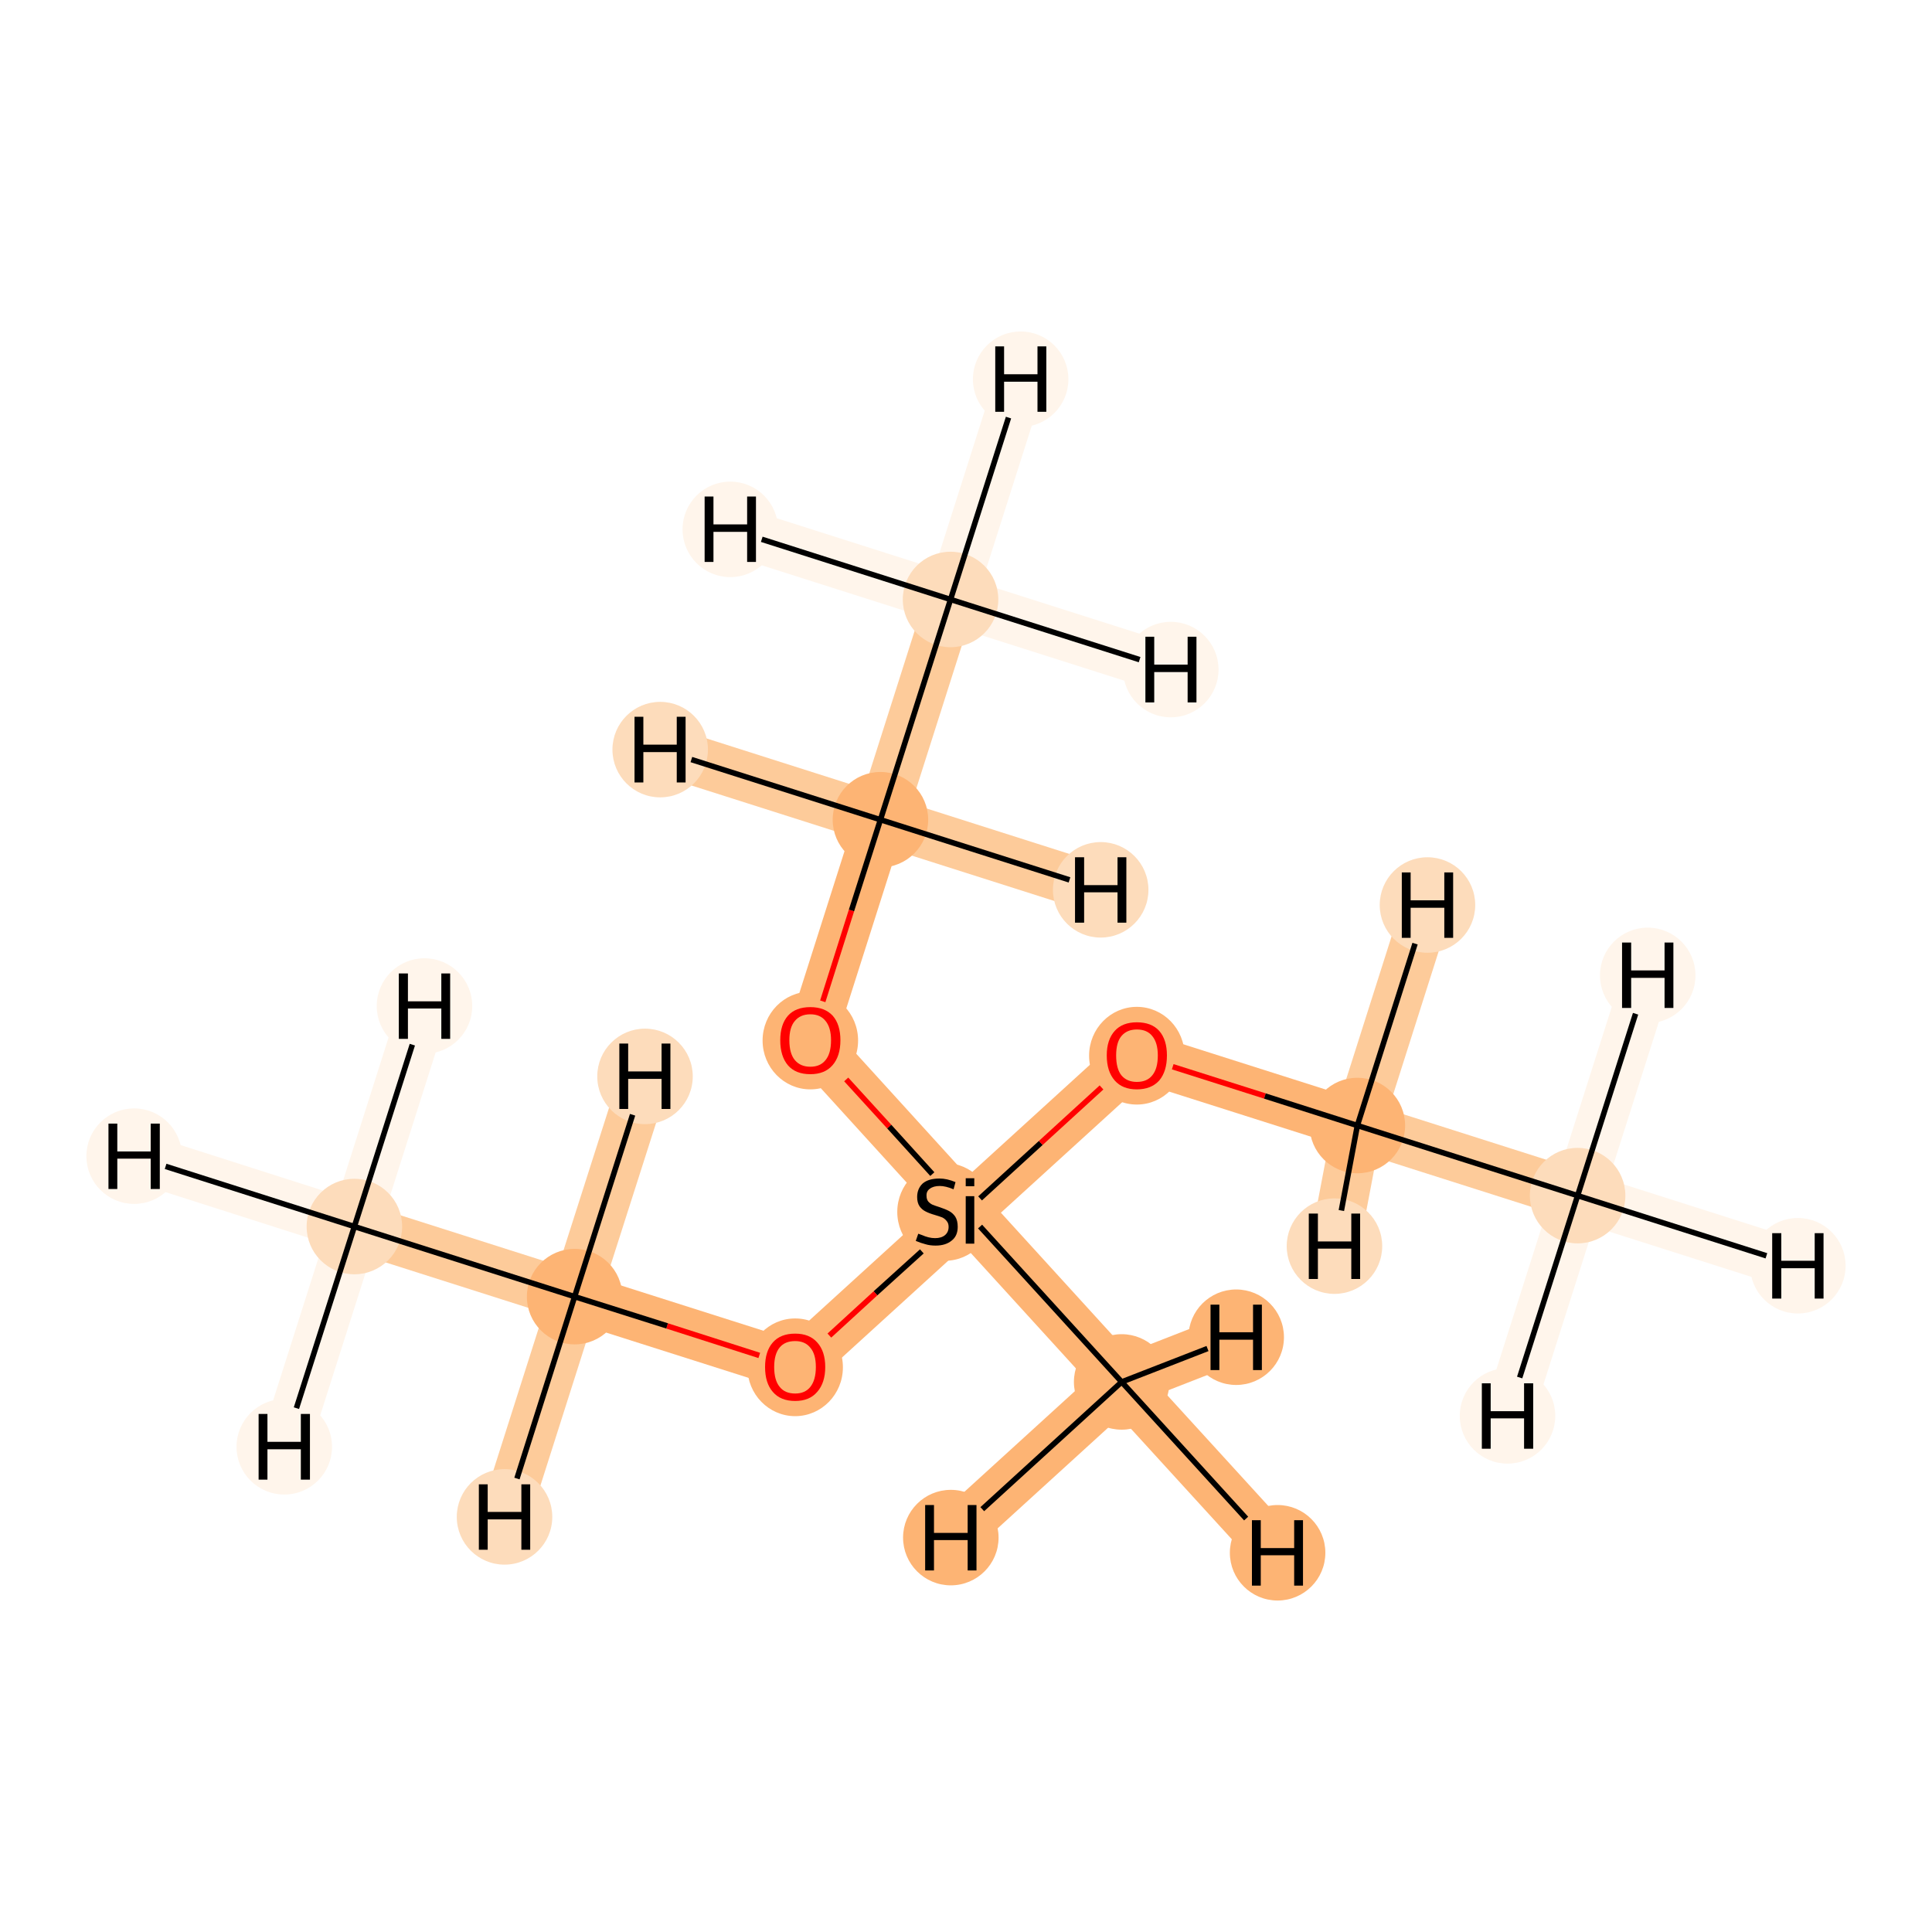 <?xml version='1.0' encoding='iso-8859-1'?>
<svg version='1.1' baseProfile='full'
              xmlns='http://www.w3.org/2000/svg'
                      xmlns:rdkit='http://www.rdkit.org/xml'
                      xmlns:xlink='http://www.w3.org/1999/xlink'
                  xml:space='preserve'
width='700px' height='700px' viewBox='0 0 700 700'>
<!-- END OF HEADER -->
<rect style='opacity:1.0;fill:#FFFFFF;stroke:none' width='700.0' height='700.0' x='0.0' y='0.0'> </rect>
<path d='M 344.4,217.2 L 319.0,297.0' style='fill:none;fill-rule:evenodd;stroke:#FDCB9A;stroke-width:17.9px;stroke-linecap:butt;stroke-linejoin:miter;stroke-opacity:1' />
<path d='M 344.4,217.2 L 369.8,137.4' style='fill:none;fill-rule:evenodd;stroke:#FFF5EB;stroke-width:17.9px;stroke-linecap:butt;stroke-linejoin:miter;stroke-opacity:1' />
<path d='M 344.4,217.2 L 424.2,242.6' style='fill:none;fill-rule:evenodd;stroke:#FFF5EB;stroke-width:17.9px;stroke-linecap:butt;stroke-linejoin:miter;stroke-opacity:1' />
<path d='M 344.4,217.2 L 264.6,191.8' style='fill:none;fill-rule:evenodd;stroke:#FFF5EB;stroke-width:17.9px;stroke-linecap:butt;stroke-linejoin:miter;stroke-opacity:1' />
<path d='M 319.0,297.0 L 293.6,376.8' style='fill:none;fill-rule:evenodd;stroke:#FDB474;stroke-width:17.9px;stroke-linecap:butt;stroke-linejoin:miter;stroke-opacity:1' />
<path d='M 319.0,297.0 L 239.2,271.6' style='fill:none;fill-rule:evenodd;stroke:#FDCB9A;stroke-width:17.9px;stroke-linecap:butt;stroke-linejoin:miter;stroke-opacity:1' />
<path d='M 319.0,297.0 L 398.8,322.4' style='fill:none;fill-rule:evenodd;stroke:#FDCB9A;stroke-width:17.9px;stroke-linecap:butt;stroke-linejoin:miter;stroke-opacity:1' />
<path d='M 293.6,376.8 L 350.0,438.8' style='fill:none;fill-rule:evenodd;stroke:#FDB474;stroke-width:17.9px;stroke-linecap:butt;stroke-linejoin:miter;stroke-opacity:1' />
<path d='M 350.0,438.8 L 411.9,382.4' style='fill:none;fill-rule:evenodd;stroke:#FDB474;stroke-width:17.9px;stroke-linecap:butt;stroke-linejoin:miter;stroke-opacity:1' />
<path d='M 350.0,438.8 L 288.1,495.2' style='fill:none;fill-rule:evenodd;stroke:#FDB474;stroke-width:17.9px;stroke-linecap:butt;stroke-linejoin:miter;stroke-opacity:1' />
<path d='M 350.0,438.8 L 406.4,500.7' style='fill:none;fill-rule:evenodd;stroke:#FDB474;stroke-width:17.9px;stroke-linecap:butt;stroke-linejoin:miter;stroke-opacity:1' />
<path d='M 411.9,382.4 L 491.8,407.8' style='fill:none;fill-rule:evenodd;stroke:#FDB474;stroke-width:17.9px;stroke-linecap:butt;stroke-linejoin:miter;stroke-opacity:1' />
<path d='M 491.8,407.8 L 571.6,433.2' style='fill:none;fill-rule:evenodd;stroke:#FDCB9A;stroke-width:17.9px;stroke-linecap:butt;stroke-linejoin:miter;stroke-opacity:1' />
<path d='M 491.8,407.8 L 483.5,451.5' style='fill:none;fill-rule:evenodd;stroke:#FDCB9A;stroke-width:17.9px;stroke-linecap:butt;stroke-linejoin:miter;stroke-opacity:1' />
<path d='M 491.8,407.8 L 517.2,327.9' style='fill:none;fill-rule:evenodd;stroke:#FDCB9A;stroke-width:17.9px;stroke-linecap:butt;stroke-linejoin:miter;stroke-opacity:1' />
<path d='M 571.6,433.2 L 651.4,458.6' style='fill:none;fill-rule:evenodd;stroke:#FFF5EB;stroke-width:17.9px;stroke-linecap:butt;stroke-linejoin:miter;stroke-opacity:1' />
<path d='M 571.6,433.2 L 597.0,353.4' style='fill:none;fill-rule:evenodd;stroke:#FFF5EB;stroke-width:17.9px;stroke-linecap:butt;stroke-linejoin:miter;stroke-opacity:1' />
<path d='M 571.6,433.2 L 546.2,513.0' style='fill:none;fill-rule:evenodd;stroke:#FFF5EB;stroke-width:17.9px;stroke-linecap:butt;stroke-linejoin:miter;stroke-opacity:1' />
<path d='M 288.1,495.2 L 208.2,469.8' style='fill:none;fill-rule:evenodd;stroke:#FDB474;stroke-width:17.9px;stroke-linecap:butt;stroke-linejoin:miter;stroke-opacity:1' />
<path d='M 208.2,469.8 L 128.4,444.4' style='fill:none;fill-rule:evenodd;stroke:#FDCB9A;stroke-width:17.9px;stroke-linecap:butt;stroke-linejoin:miter;stroke-opacity:1' />
<path d='M 208.2,469.8 L 233.7,390.0' style='fill:none;fill-rule:evenodd;stroke:#FDCB9A;stroke-width:17.9px;stroke-linecap:butt;stroke-linejoin:miter;stroke-opacity:1' />
<path d='M 208.2,469.8 L 182.8,549.6' style='fill:none;fill-rule:evenodd;stroke:#FDCB9A;stroke-width:17.9px;stroke-linecap:butt;stroke-linejoin:miter;stroke-opacity:1' />
<path d='M 128.4,444.4 L 48.6,418.9' style='fill:none;fill-rule:evenodd;stroke:#FFF5EB;stroke-width:17.9px;stroke-linecap:butt;stroke-linejoin:miter;stroke-opacity:1' />
<path d='M 128.4,444.4 L 103.0,524.2' style='fill:none;fill-rule:evenodd;stroke:#FFF5EB;stroke-width:17.9px;stroke-linecap:butt;stroke-linejoin:miter;stroke-opacity:1' />
<path d='M 128.4,444.4 L 153.8,364.5' style='fill:none;fill-rule:evenodd;stroke:#FFF5EB;stroke-width:17.9px;stroke-linecap:butt;stroke-linejoin:miter;stroke-opacity:1' />
<path d='M 406.4,500.7 L 462.9,562.6' style='fill:none;fill-rule:evenodd;stroke:#FDB474;stroke-width:17.9px;stroke-linecap:butt;stroke-linejoin:miter;stroke-opacity:1' />
<path d='M 406.4,500.7 L 344.5,557.1' style='fill:none;fill-rule:evenodd;stroke:#FDB474;stroke-width:17.9px;stroke-linecap:butt;stroke-linejoin:miter;stroke-opacity:1' />
<path d='M 406.4,500.7 L 447.9,484.5' style='fill:none;fill-rule:evenodd;stroke:#FDB474;stroke-width:17.9px;stroke-linecap:butt;stroke-linejoin:miter;stroke-opacity:1' />
<ellipse cx='344.4' cy='217.2' rx='16.8' ry='16.8'  style='fill:#FDDCBB;fill-rule:evenodd;stroke:#FDDCBB;stroke-width:1.0px;stroke-linecap:butt;stroke-linejoin:miter;stroke-opacity:1' />
<ellipse cx='319.0' cy='297.0' rx='16.8' ry='16.8'  style='fill:#FDB474;fill-rule:evenodd;stroke:#FDB474;stroke-width:1.0px;stroke-linecap:butt;stroke-linejoin:miter;stroke-opacity:1' />
<ellipse cx='293.6' cy='377.0' rx='16.8' ry='17.2'  style='fill:#FDB474;fill-rule:evenodd;stroke:#FDB474;stroke-width:1.0px;stroke-linecap:butt;stroke-linejoin:miter;stroke-opacity:1' />
<ellipse cx='342.4' cy='439.1' rx='16.8' ry='17.2'  style='fill:#FDB474;fill-rule:evenodd;stroke:#FDB474;stroke-width:1.0px;stroke-linecap:butt;stroke-linejoin:miter;stroke-opacity:1' />
<ellipse cx='411.9' cy='382.5' rx='16.8' ry='17.2'  style='fill:#FDB474;fill-rule:evenodd;stroke:#FDB474;stroke-width:1.0px;stroke-linecap:butt;stroke-linejoin:miter;stroke-opacity:1' />
<ellipse cx='491.8' cy='407.8' rx='16.8' ry='16.8'  style='fill:#FDB474;fill-rule:evenodd;stroke:#FDB474;stroke-width:1.0px;stroke-linecap:butt;stroke-linejoin:miter;stroke-opacity:1' />
<ellipse cx='571.6' cy='433.2' rx='16.8' ry='16.8'  style='fill:#FDDCBB;fill-rule:evenodd;stroke:#FDDCBB;stroke-width:1.0px;stroke-linecap:butt;stroke-linejoin:miter;stroke-opacity:1' />
<ellipse cx='288.1' cy='495.4' rx='16.8' ry='17.2'  style='fill:#FDB474;fill-rule:evenodd;stroke:#FDB474;stroke-width:1.0px;stroke-linecap:butt;stroke-linejoin:miter;stroke-opacity:1' />
<ellipse cx='208.2' cy='469.8' rx='16.8' ry='16.8'  style='fill:#FDB474;fill-rule:evenodd;stroke:#FDB474;stroke-width:1.0px;stroke-linecap:butt;stroke-linejoin:miter;stroke-opacity:1' />
<ellipse cx='128.4' cy='444.4' rx='16.8' ry='16.8'  style='fill:#FDDCBB;fill-rule:evenodd;stroke:#FDDCBB;stroke-width:1.0px;stroke-linecap:butt;stroke-linejoin:miter;stroke-opacity:1' />
<ellipse cx='406.4' cy='500.7' rx='16.8' ry='16.8'  style='fill:#FDB474;fill-rule:evenodd;stroke:#FDB474;stroke-width:1.0px;stroke-linecap:butt;stroke-linejoin:miter;stroke-opacity:1' />
<ellipse cx='369.8' cy='137.4' rx='16.8' ry='16.8'  style='fill:#FFF5EB;fill-rule:evenodd;stroke:#FFF5EB;stroke-width:1.0px;stroke-linecap:butt;stroke-linejoin:miter;stroke-opacity:1' />
<ellipse cx='424.2' cy='242.6' rx='16.8' ry='16.8'  style='fill:#FFF5EB;fill-rule:evenodd;stroke:#FFF5EB;stroke-width:1.0px;stroke-linecap:butt;stroke-linejoin:miter;stroke-opacity:1' />
<ellipse cx='264.6' cy='191.8' rx='16.8' ry='16.8'  style='fill:#FFF5EB;fill-rule:evenodd;stroke:#FFF5EB;stroke-width:1.0px;stroke-linecap:butt;stroke-linejoin:miter;stroke-opacity:1' />
<ellipse cx='239.2' cy='271.6' rx='16.8' ry='16.8'  style='fill:#FDDCBB;fill-rule:evenodd;stroke:#FDDCBB;stroke-width:1.0px;stroke-linecap:butt;stroke-linejoin:miter;stroke-opacity:1' />
<ellipse cx='398.8' cy='322.4' rx='16.8' ry='16.8'  style='fill:#FDDCBB;fill-rule:evenodd;stroke:#FDDCBB;stroke-width:1.0px;stroke-linecap:butt;stroke-linejoin:miter;stroke-opacity:1' />
<ellipse cx='483.5' cy='451.5' rx='16.8' ry='16.8'  style='fill:#FDDCBB;fill-rule:evenodd;stroke:#FDDCBB;stroke-width:1.0px;stroke-linecap:butt;stroke-linejoin:miter;stroke-opacity:1' />
<ellipse cx='517.2' cy='327.9' rx='16.8' ry='16.8'  style='fill:#FDDCBB;fill-rule:evenodd;stroke:#FDDCBB;stroke-width:1.0px;stroke-linecap:butt;stroke-linejoin:miter;stroke-opacity:1' />
<ellipse cx='651.4' cy='458.6' rx='16.8' ry='16.8'  style='fill:#FFF5EB;fill-rule:evenodd;stroke:#FFF5EB;stroke-width:1.0px;stroke-linecap:butt;stroke-linejoin:miter;stroke-opacity:1' />
<ellipse cx='597.0' cy='353.4' rx='16.8' ry='16.8'  style='fill:#FFF5EB;fill-rule:evenodd;stroke:#FFF5EB;stroke-width:1.0px;stroke-linecap:butt;stroke-linejoin:miter;stroke-opacity:1' />
<ellipse cx='546.2' cy='513.0' rx='16.8' ry='16.8'  style='fill:#FFF5EB;fill-rule:evenodd;stroke:#FFF5EB;stroke-width:1.0px;stroke-linecap:butt;stroke-linejoin:miter;stroke-opacity:1' />
<ellipse cx='233.7' cy='390.0' rx='16.8' ry='16.8'  style='fill:#FDDCBB;fill-rule:evenodd;stroke:#FDDCBB;stroke-width:1.0px;stroke-linecap:butt;stroke-linejoin:miter;stroke-opacity:1' />
<ellipse cx='182.8' cy='549.6' rx='16.8' ry='16.8'  style='fill:#FDDCBB;fill-rule:evenodd;stroke:#FDDCBB;stroke-width:1.0px;stroke-linecap:butt;stroke-linejoin:miter;stroke-opacity:1' />
<ellipse cx='48.6' cy='418.9' rx='16.8' ry='16.8'  style='fill:#FFF5EB;fill-rule:evenodd;stroke:#FFF5EB;stroke-width:1.0px;stroke-linecap:butt;stroke-linejoin:miter;stroke-opacity:1' />
<ellipse cx='103.0' cy='524.2' rx='16.8' ry='16.8'  style='fill:#FFF5EB;fill-rule:evenodd;stroke:#FFF5EB;stroke-width:1.0px;stroke-linecap:butt;stroke-linejoin:miter;stroke-opacity:1' />
<ellipse cx='153.8' cy='364.5' rx='16.8' ry='16.8'  style='fill:#FFF5EB;fill-rule:evenodd;stroke:#FFF5EB;stroke-width:1.0px;stroke-linecap:butt;stroke-linejoin:miter;stroke-opacity:1' />
<ellipse cx='462.9' cy='562.6' rx='16.8' ry='16.8'  style='fill:#FDB474;fill-rule:evenodd;stroke:#FDB474;stroke-width:1.0px;stroke-linecap:butt;stroke-linejoin:miter;stroke-opacity:1' />
<ellipse cx='344.5' cy='557.1' rx='16.8' ry='16.8'  style='fill:#FDB474;fill-rule:evenodd;stroke:#FDB474;stroke-width:1.0px;stroke-linecap:butt;stroke-linejoin:miter;stroke-opacity:1' />
<ellipse cx='447.9' cy='484.5' rx='16.8' ry='16.8'  style='fill:#FDB474;fill-rule:evenodd;stroke:#FDB474;stroke-width:1.0px;stroke-linecap:butt;stroke-linejoin:miter;stroke-opacity:1' />
<path class='bond-0 atom-0 atom-1' d='M 344.4,217.2 L 319.0,297.0' style='fill:none;fill-rule:evenodd;stroke:#000000;stroke-width:2.0px;stroke-linecap:butt;stroke-linejoin:miter;stroke-opacity:1' />
<path class='bond-10 atom-0 atom-11' d='M 344.4,217.2 L 365.4,151.3' style='fill:none;fill-rule:evenodd;stroke:#000000;stroke-width:2.0px;stroke-linecap:butt;stroke-linejoin:miter;stroke-opacity:1' />
<path class='bond-11 atom-0 atom-12' d='M 344.4,217.2 L 412.9,239.0' style='fill:none;fill-rule:evenodd;stroke:#000000;stroke-width:2.0px;stroke-linecap:butt;stroke-linejoin:miter;stroke-opacity:1' />
<path class='bond-12 atom-0 atom-13' d='M 344.4,217.2 L 276.0,195.4' style='fill:none;fill-rule:evenodd;stroke:#000000;stroke-width:2.0px;stroke-linecap:butt;stroke-linejoin:miter;stroke-opacity:1' />
<path class='bond-1 atom-1 atom-2' d='M 319.0,297.0 L 308.5,329.9' style='fill:none;fill-rule:evenodd;stroke:#000000;stroke-width:2.0px;stroke-linecap:butt;stroke-linejoin:miter;stroke-opacity:1' />
<path class='bond-1 atom-1 atom-2' d='M 308.5,329.9 L 298.1,362.8' style='fill:none;fill-rule:evenodd;stroke:#FF0000;stroke-width:2.0px;stroke-linecap:butt;stroke-linejoin:miter;stroke-opacity:1' />
<path class='bond-13 atom-1 atom-14' d='M 319.0,297.0 L 250.5,275.2' style='fill:none;fill-rule:evenodd;stroke:#000000;stroke-width:2.0px;stroke-linecap:butt;stroke-linejoin:miter;stroke-opacity:1' />
<path class='bond-14 atom-1 atom-15' d='M 319.0,297.0 L 387.5,318.8' style='fill:none;fill-rule:evenodd;stroke:#000000;stroke-width:2.0px;stroke-linecap:butt;stroke-linejoin:miter;stroke-opacity:1' />
<path class='bond-2 atom-2 atom-3' d='M 306.6,391.1 L 322.2,408.2' style='fill:none;fill-rule:evenodd;stroke:#FF0000;stroke-width:2.0px;stroke-linecap:butt;stroke-linejoin:miter;stroke-opacity:1' />
<path class='bond-2 atom-2 atom-3' d='M 322.2,408.2 L 337.8,425.4' style='fill:none;fill-rule:evenodd;stroke:#000000;stroke-width:2.0px;stroke-linecap:butt;stroke-linejoin:miter;stroke-opacity:1' />
<path class='bond-3 atom-3 atom-4' d='M 355.1,434.2 L 377.1,414.1' style='fill:none;fill-rule:evenodd;stroke:#000000;stroke-width:2.0px;stroke-linecap:butt;stroke-linejoin:miter;stroke-opacity:1' />
<path class='bond-3 atom-3 atom-4' d='M 377.1,414.1 L 399.1,394.0' style='fill:none;fill-rule:evenodd;stroke:#FF0000;stroke-width:2.0px;stroke-linecap:butt;stroke-linejoin:miter;stroke-opacity:1' />
<path class='bond-6 atom-3 atom-7' d='M 334.0,453.4 L 317.2,468.6' style='fill:none;fill-rule:evenodd;stroke:#000000;stroke-width:2.0px;stroke-linecap:butt;stroke-linejoin:miter;stroke-opacity:1' />
<path class='bond-6 atom-3 atom-7' d='M 317.2,468.6 L 300.5,483.9' style='fill:none;fill-rule:evenodd;stroke:#FF0000;stroke-width:2.0px;stroke-linecap:butt;stroke-linejoin:miter;stroke-opacity:1' />
<path class='bond-9 atom-3 atom-10' d='M 355.1,444.4 L 406.4,500.7' style='fill:none;fill-rule:evenodd;stroke:#000000;stroke-width:2.0px;stroke-linecap:butt;stroke-linejoin:miter;stroke-opacity:1' />
<path class='bond-4 atom-4 atom-5' d='M 424.9,386.5 L 458.3,397.1' style='fill:none;fill-rule:evenodd;stroke:#FF0000;stroke-width:2.0px;stroke-linecap:butt;stroke-linejoin:miter;stroke-opacity:1' />
<path class='bond-4 atom-4 atom-5' d='M 458.3,397.1 L 491.8,407.8' style='fill:none;fill-rule:evenodd;stroke:#000000;stroke-width:2.0px;stroke-linecap:butt;stroke-linejoin:miter;stroke-opacity:1' />
<path class='bond-5 atom-5 atom-6' d='M 491.8,407.8 L 571.6,433.2' style='fill:none;fill-rule:evenodd;stroke:#000000;stroke-width:2.0px;stroke-linecap:butt;stroke-linejoin:miter;stroke-opacity:1' />
<path class='bond-15 atom-5 atom-16' d='M 491.8,407.8 L 486.0,438.6' style='fill:none;fill-rule:evenodd;stroke:#000000;stroke-width:2.0px;stroke-linecap:butt;stroke-linejoin:miter;stroke-opacity:1' />
<path class='bond-16 atom-5 atom-17' d='M 491.8,407.8 L 512.7,341.9' style='fill:none;fill-rule:evenodd;stroke:#000000;stroke-width:2.0px;stroke-linecap:butt;stroke-linejoin:miter;stroke-opacity:1' />
<path class='bond-17 atom-6 atom-18' d='M 571.6,433.2 L 640.0,455.0' style='fill:none;fill-rule:evenodd;stroke:#000000;stroke-width:2.0px;stroke-linecap:butt;stroke-linejoin:miter;stroke-opacity:1' />
<path class='bond-18 atom-6 atom-19' d='M 571.6,433.2 L 592.6,367.3' style='fill:none;fill-rule:evenodd;stroke:#000000;stroke-width:2.0px;stroke-linecap:butt;stroke-linejoin:miter;stroke-opacity:1' />
<path class='bond-19 atom-6 atom-20' d='M 571.6,433.2 L 550.6,499.1' style='fill:none;fill-rule:evenodd;stroke:#000000;stroke-width:2.0px;stroke-linecap:butt;stroke-linejoin:miter;stroke-opacity:1' />
<path class='bond-7 atom-7 atom-8' d='M 275.1,491.1 L 241.7,480.4' style='fill:none;fill-rule:evenodd;stroke:#FF0000;stroke-width:2.0px;stroke-linecap:butt;stroke-linejoin:miter;stroke-opacity:1' />
<path class='bond-7 atom-7 atom-8' d='M 241.7,480.4 L 208.2,469.8' style='fill:none;fill-rule:evenodd;stroke:#000000;stroke-width:2.0px;stroke-linecap:butt;stroke-linejoin:miter;stroke-opacity:1' />
<path class='bond-8 atom-8 atom-9' d='M 208.2,469.8 L 128.4,444.4' style='fill:none;fill-rule:evenodd;stroke:#000000;stroke-width:2.0px;stroke-linecap:butt;stroke-linejoin:miter;stroke-opacity:1' />
<path class='bond-20 atom-8 atom-21' d='M 208.2,469.8 L 229.2,403.9' style='fill:none;fill-rule:evenodd;stroke:#000000;stroke-width:2.0px;stroke-linecap:butt;stroke-linejoin:miter;stroke-opacity:1' />
<path class='bond-21 atom-8 atom-22' d='M 208.2,469.8 L 187.3,535.7' style='fill:none;fill-rule:evenodd;stroke:#000000;stroke-width:2.0px;stroke-linecap:butt;stroke-linejoin:miter;stroke-opacity:1' />
<path class='bond-22 atom-9 atom-23' d='M 128.4,444.4 L 60.0,422.6' style='fill:none;fill-rule:evenodd;stroke:#000000;stroke-width:2.0px;stroke-linecap:butt;stroke-linejoin:miter;stroke-opacity:1' />
<path class='bond-23 atom-9 atom-24' d='M 128.4,444.4 L 107.4,510.2' style='fill:none;fill-rule:evenodd;stroke:#000000;stroke-width:2.0px;stroke-linecap:butt;stroke-linejoin:miter;stroke-opacity:1' />
<path class='bond-24 atom-9 atom-25' d='M 128.4,444.4 L 149.4,378.5' style='fill:none;fill-rule:evenodd;stroke:#000000;stroke-width:2.0px;stroke-linecap:butt;stroke-linejoin:miter;stroke-opacity:1' />
<path class='bond-25 atom-10 atom-26' d='M 406.4,500.7 L 451.5,550.2' style='fill:none;fill-rule:evenodd;stroke:#000000;stroke-width:2.0px;stroke-linecap:butt;stroke-linejoin:miter;stroke-opacity:1' />
<path class='bond-26 atom-10 atom-27' d='M 406.4,500.7 L 355.9,546.8' style='fill:none;fill-rule:evenodd;stroke:#000000;stroke-width:2.0px;stroke-linecap:butt;stroke-linejoin:miter;stroke-opacity:1' />
<path class='bond-27 atom-10 atom-28' d='M 406.4,500.7 L 437.5,488.6' style='fill:none;fill-rule:evenodd;stroke:#000000;stroke-width:2.0px;stroke-linecap:butt;stroke-linejoin:miter;stroke-opacity:1' />
<path  class='atom-2' d='M 282.7 376.9
Q 282.7 371.2, 285.5 368.0
Q 288.3 364.9, 293.6 364.9
Q 298.8 364.9, 301.7 368.0
Q 304.5 371.2, 304.5 376.9
Q 304.5 382.7, 301.6 386.0
Q 298.8 389.2, 293.6 389.2
Q 288.3 389.2, 285.5 386.0
Q 282.7 382.7, 282.7 376.9
M 293.6 386.5
Q 297.2 386.5, 299.1 384.1
Q 301.1 381.7, 301.1 376.9
Q 301.1 372.3, 299.1 369.9
Q 297.2 367.5, 293.6 367.5
Q 290.0 367.5, 288.0 369.9
Q 286.0 372.2, 286.0 376.9
Q 286.0 381.7, 288.0 384.1
Q 290.0 386.5, 293.6 386.5
' fill='#FF0000'/>
<path  class='atom-3' d='M 332.7 447.0
Q 333.0 447.1, 334.1 447.5
Q 335.2 448.0, 336.4 448.3
Q 337.6 448.6, 338.8 448.6
Q 341.1 448.6, 342.4 447.5
Q 343.7 446.4, 343.7 444.5
Q 343.7 443.2, 343.0 442.4
Q 342.4 441.6, 341.4 441.1
Q 340.4 440.7, 338.7 440.2
Q 336.6 439.6, 335.3 438.9
Q 334.1 438.3, 333.2 437.1
Q 332.3 435.8, 332.3 433.7
Q 332.3 430.7, 334.3 428.8
Q 336.4 427.0, 340.4 427.0
Q 343.1 427.0, 346.2 428.3
L 345.5 430.9
Q 342.6 429.7, 340.5 429.7
Q 338.2 429.7, 336.9 430.7
Q 335.6 431.6, 335.7 433.3
Q 335.7 434.5, 336.3 435.3
Q 337.0 436.1, 337.9 436.5
Q 338.9 436.9, 340.5 437.4
Q 342.6 438.1, 343.9 438.8
Q 345.2 439.5, 346.1 440.8
Q 347.0 442.2, 347.0 444.5
Q 347.0 447.8, 344.8 449.5
Q 342.6 451.3, 339.0 451.3
Q 336.9 451.3, 335.3 450.8
Q 333.7 450.4, 331.8 449.6
L 332.7 447.0
' fill='#000000'/>
<path  class='atom-3' d='M 349.9 426.9
L 353.0 426.9
L 353.0 429.8
L 349.9 429.8
L 349.9 426.9
M 349.9 433.4
L 353.0 433.4
L 353.0 450.6
L 349.9 450.6
L 349.9 433.4
' fill='#000000'/>
<path  class='atom-4' d='M 401.0 382.4
Q 401.0 376.7, 403.9 373.5
Q 406.7 370.4, 411.9 370.4
Q 417.2 370.4, 420.0 373.5
Q 422.8 376.7, 422.8 382.4
Q 422.8 388.2, 420.0 391.5
Q 417.1 394.7, 411.9 394.7
Q 406.7 394.7, 403.9 391.5
Q 401.0 388.2, 401.0 382.4
M 411.9 392.0
Q 415.6 392.0, 417.5 389.6
Q 419.5 387.2, 419.5 382.4
Q 419.5 377.8, 417.5 375.4
Q 415.6 373.0, 411.9 373.0
Q 408.3 373.0, 406.3 375.4
Q 404.4 377.7, 404.4 382.4
Q 404.4 387.2, 406.3 389.6
Q 408.3 392.0, 411.9 392.0
' fill='#FF0000'/>
<path  class='atom-7' d='M 277.2 495.3
Q 277.2 489.6, 280.0 486.4
Q 282.8 483.2, 288.1 483.2
Q 293.3 483.2, 296.1 486.4
Q 299.0 489.6, 299.0 495.3
Q 299.0 501.0, 296.1 504.3
Q 293.3 507.6, 288.1 507.6
Q 282.8 507.6, 280.0 504.3
Q 277.2 501.1, 277.2 495.3
M 288.1 504.9
Q 291.7 504.9, 293.6 502.5
Q 295.6 500.0, 295.6 495.3
Q 295.6 490.6, 293.6 488.3
Q 291.7 485.9, 288.1 485.9
Q 284.4 485.9, 282.5 488.2
Q 280.5 490.6, 280.5 495.3
Q 280.5 500.1, 282.5 502.5
Q 284.4 504.9, 288.1 504.9
' fill='#FF0000'/>
<path  class='atom-11' d='M 360.6 125.5
L 363.8 125.5
L 363.8 135.6
L 375.9 135.6
L 375.9 125.5
L 379.1 125.5
L 379.1 149.2
L 375.9 149.2
L 375.9 138.3
L 363.8 138.3
L 363.8 149.2
L 360.6 149.2
L 360.6 125.5
' fill='#000000'/>
<path  class='atom-12' d='M 415.0 230.7
L 418.2 230.7
L 418.2 240.8
L 430.3 240.8
L 430.3 230.7
L 433.5 230.7
L 433.5 254.5
L 430.3 254.5
L 430.3 243.5
L 418.2 243.5
L 418.2 254.5
L 415.0 254.5
L 415.0 230.7
' fill='#000000'/>
<path  class='atom-13' d='M 255.3 179.9
L 258.5 179.9
L 258.5 190.0
L 270.7 190.0
L 270.7 179.9
L 273.9 179.9
L 273.9 203.6
L 270.7 203.6
L 270.7 192.7
L 258.5 192.7
L 258.5 203.6
L 255.3 203.6
L 255.3 179.9
' fill='#000000'/>
<path  class='atom-14' d='M 229.9 259.7
L 233.1 259.7
L 233.1 269.8
L 245.2 269.8
L 245.2 259.7
L 248.4 259.7
L 248.4 283.5
L 245.2 283.5
L 245.2 272.5
L 233.1 272.5
L 233.1 283.5
L 229.9 283.5
L 229.9 259.7
' fill='#000000'/>
<path  class='atom-15' d='M 389.5 310.6
L 392.8 310.6
L 392.8 320.7
L 404.9 320.7
L 404.9 310.6
L 408.1 310.6
L 408.1 334.3
L 404.9 334.3
L 404.9 323.3
L 392.8 323.3
L 392.8 334.3
L 389.5 334.3
L 389.5 310.6
' fill='#000000'/>
<path  class='atom-16' d='M 474.2 439.7
L 477.5 439.7
L 477.5 449.8
L 489.6 449.8
L 489.6 439.7
L 492.8 439.7
L 492.8 463.4
L 489.6 463.4
L 489.6 452.4
L 477.5 452.4
L 477.5 463.4
L 474.2 463.4
L 474.2 439.7
' fill='#000000'/>
<path  class='atom-17' d='M 507.9 316.1
L 511.1 316.1
L 511.1 326.2
L 523.3 326.2
L 523.3 316.1
L 526.5 316.1
L 526.5 339.8
L 523.3 339.8
L 523.3 328.9
L 511.1 328.9
L 511.1 339.8
L 507.9 339.8
L 507.9 316.1
' fill='#000000'/>
<path  class='atom-18' d='M 642.1 446.8
L 645.4 446.8
L 645.4 456.8
L 657.5 456.8
L 657.5 446.8
L 660.7 446.8
L 660.7 470.5
L 657.5 470.5
L 657.5 459.5
L 645.4 459.5
L 645.4 470.5
L 642.1 470.5
L 642.1 446.8
' fill='#000000'/>
<path  class='atom-19' d='M 587.7 341.5
L 591.0 341.5
L 591.0 351.6
L 603.1 351.6
L 603.1 341.5
L 606.3 341.5
L 606.3 365.2
L 603.1 365.2
L 603.1 354.3
L 591.0 354.3
L 591.0 365.2
L 587.7 365.2
L 587.7 341.5
' fill='#000000'/>
<path  class='atom-20' d='M 536.9 501.2
L 540.1 501.2
L 540.1 511.3
L 552.2 511.3
L 552.2 501.2
L 555.5 501.2
L 555.5 524.9
L 552.2 524.9
L 552.2 513.9
L 540.1 513.9
L 540.1 524.9
L 536.9 524.9
L 536.9 501.2
' fill='#000000'/>
<path  class='atom-21' d='M 224.4 378.1
L 227.6 378.1
L 227.6 388.2
L 239.7 388.2
L 239.7 378.1
L 242.9 378.1
L 242.9 401.8
L 239.7 401.8
L 239.7 390.9
L 227.6 390.9
L 227.6 401.8
L 224.4 401.8
L 224.4 378.1
' fill='#000000'/>
<path  class='atom-22' d='M 173.5 537.8
L 176.7 537.8
L 176.7 547.8
L 188.9 547.8
L 188.9 537.8
L 192.1 537.8
L 192.1 561.5
L 188.9 561.5
L 188.9 550.5
L 176.7 550.5
L 176.7 561.5
L 173.5 561.5
L 173.5 537.8
' fill='#000000'/>
<path  class='atom-23' d='M 39.3 407.1
L 42.5 407.1
L 42.5 417.2
L 54.6 417.2
L 54.6 407.1
L 57.9 407.1
L 57.9 430.8
L 54.6 430.8
L 54.6 419.8
L 42.5 419.8
L 42.5 430.8
L 39.3 430.8
L 39.3 407.1
' fill='#000000'/>
<path  class='atom-24' d='M 93.7 512.3
L 96.9 512.3
L 96.9 522.4
L 109.0 522.4
L 109.0 512.3
L 112.3 512.3
L 112.3 536.1
L 109.0 536.1
L 109.0 525.1
L 96.9 525.1
L 96.9 536.1
L 93.7 536.1
L 93.7 512.3
' fill='#000000'/>
<path  class='atom-25' d='M 144.5 352.7
L 147.8 352.7
L 147.8 362.8
L 159.9 362.8
L 159.9 352.7
L 163.1 352.7
L 163.1 376.4
L 159.9 376.4
L 159.9 365.4
L 147.8 365.4
L 147.8 376.4
L 144.5 376.4
L 144.5 352.7
' fill='#000000'/>
<path  class='atom-26' d='M 453.6 550.8
L 456.8 550.8
L 456.8 560.9
L 468.9 560.9
L 468.9 550.8
L 472.1 550.8
L 472.1 574.5
L 468.9 574.5
L 468.9 563.5
L 456.8 563.5
L 456.8 574.5
L 453.6 574.5
L 453.6 550.8
' fill='#000000'/>
<path  class='atom-27' d='M 335.2 545.3
L 338.4 545.3
L 338.4 555.4
L 350.6 555.4
L 350.6 545.3
L 353.8 545.3
L 353.8 569.0
L 350.6 569.0
L 350.6 558.0
L 338.4 558.0
L 338.4 569.0
L 335.2 569.0
L 335.2 545.3
' fill='#000000'/>
<path  class='atom-28' d='M 438.6 472.7
L 441.8 472.7
L 441.8 482.7
L 454.0 482.7
L 454.0 472.7
L 457.2 472.7
L 457.2 496.4
L 454.0 496.4
L 454.0 485.4
L 441.8 485.4
L 441.8 496.4
L 438.6 496.4
L 438.6 472.7
' fill='#000000'/>
</svg>
